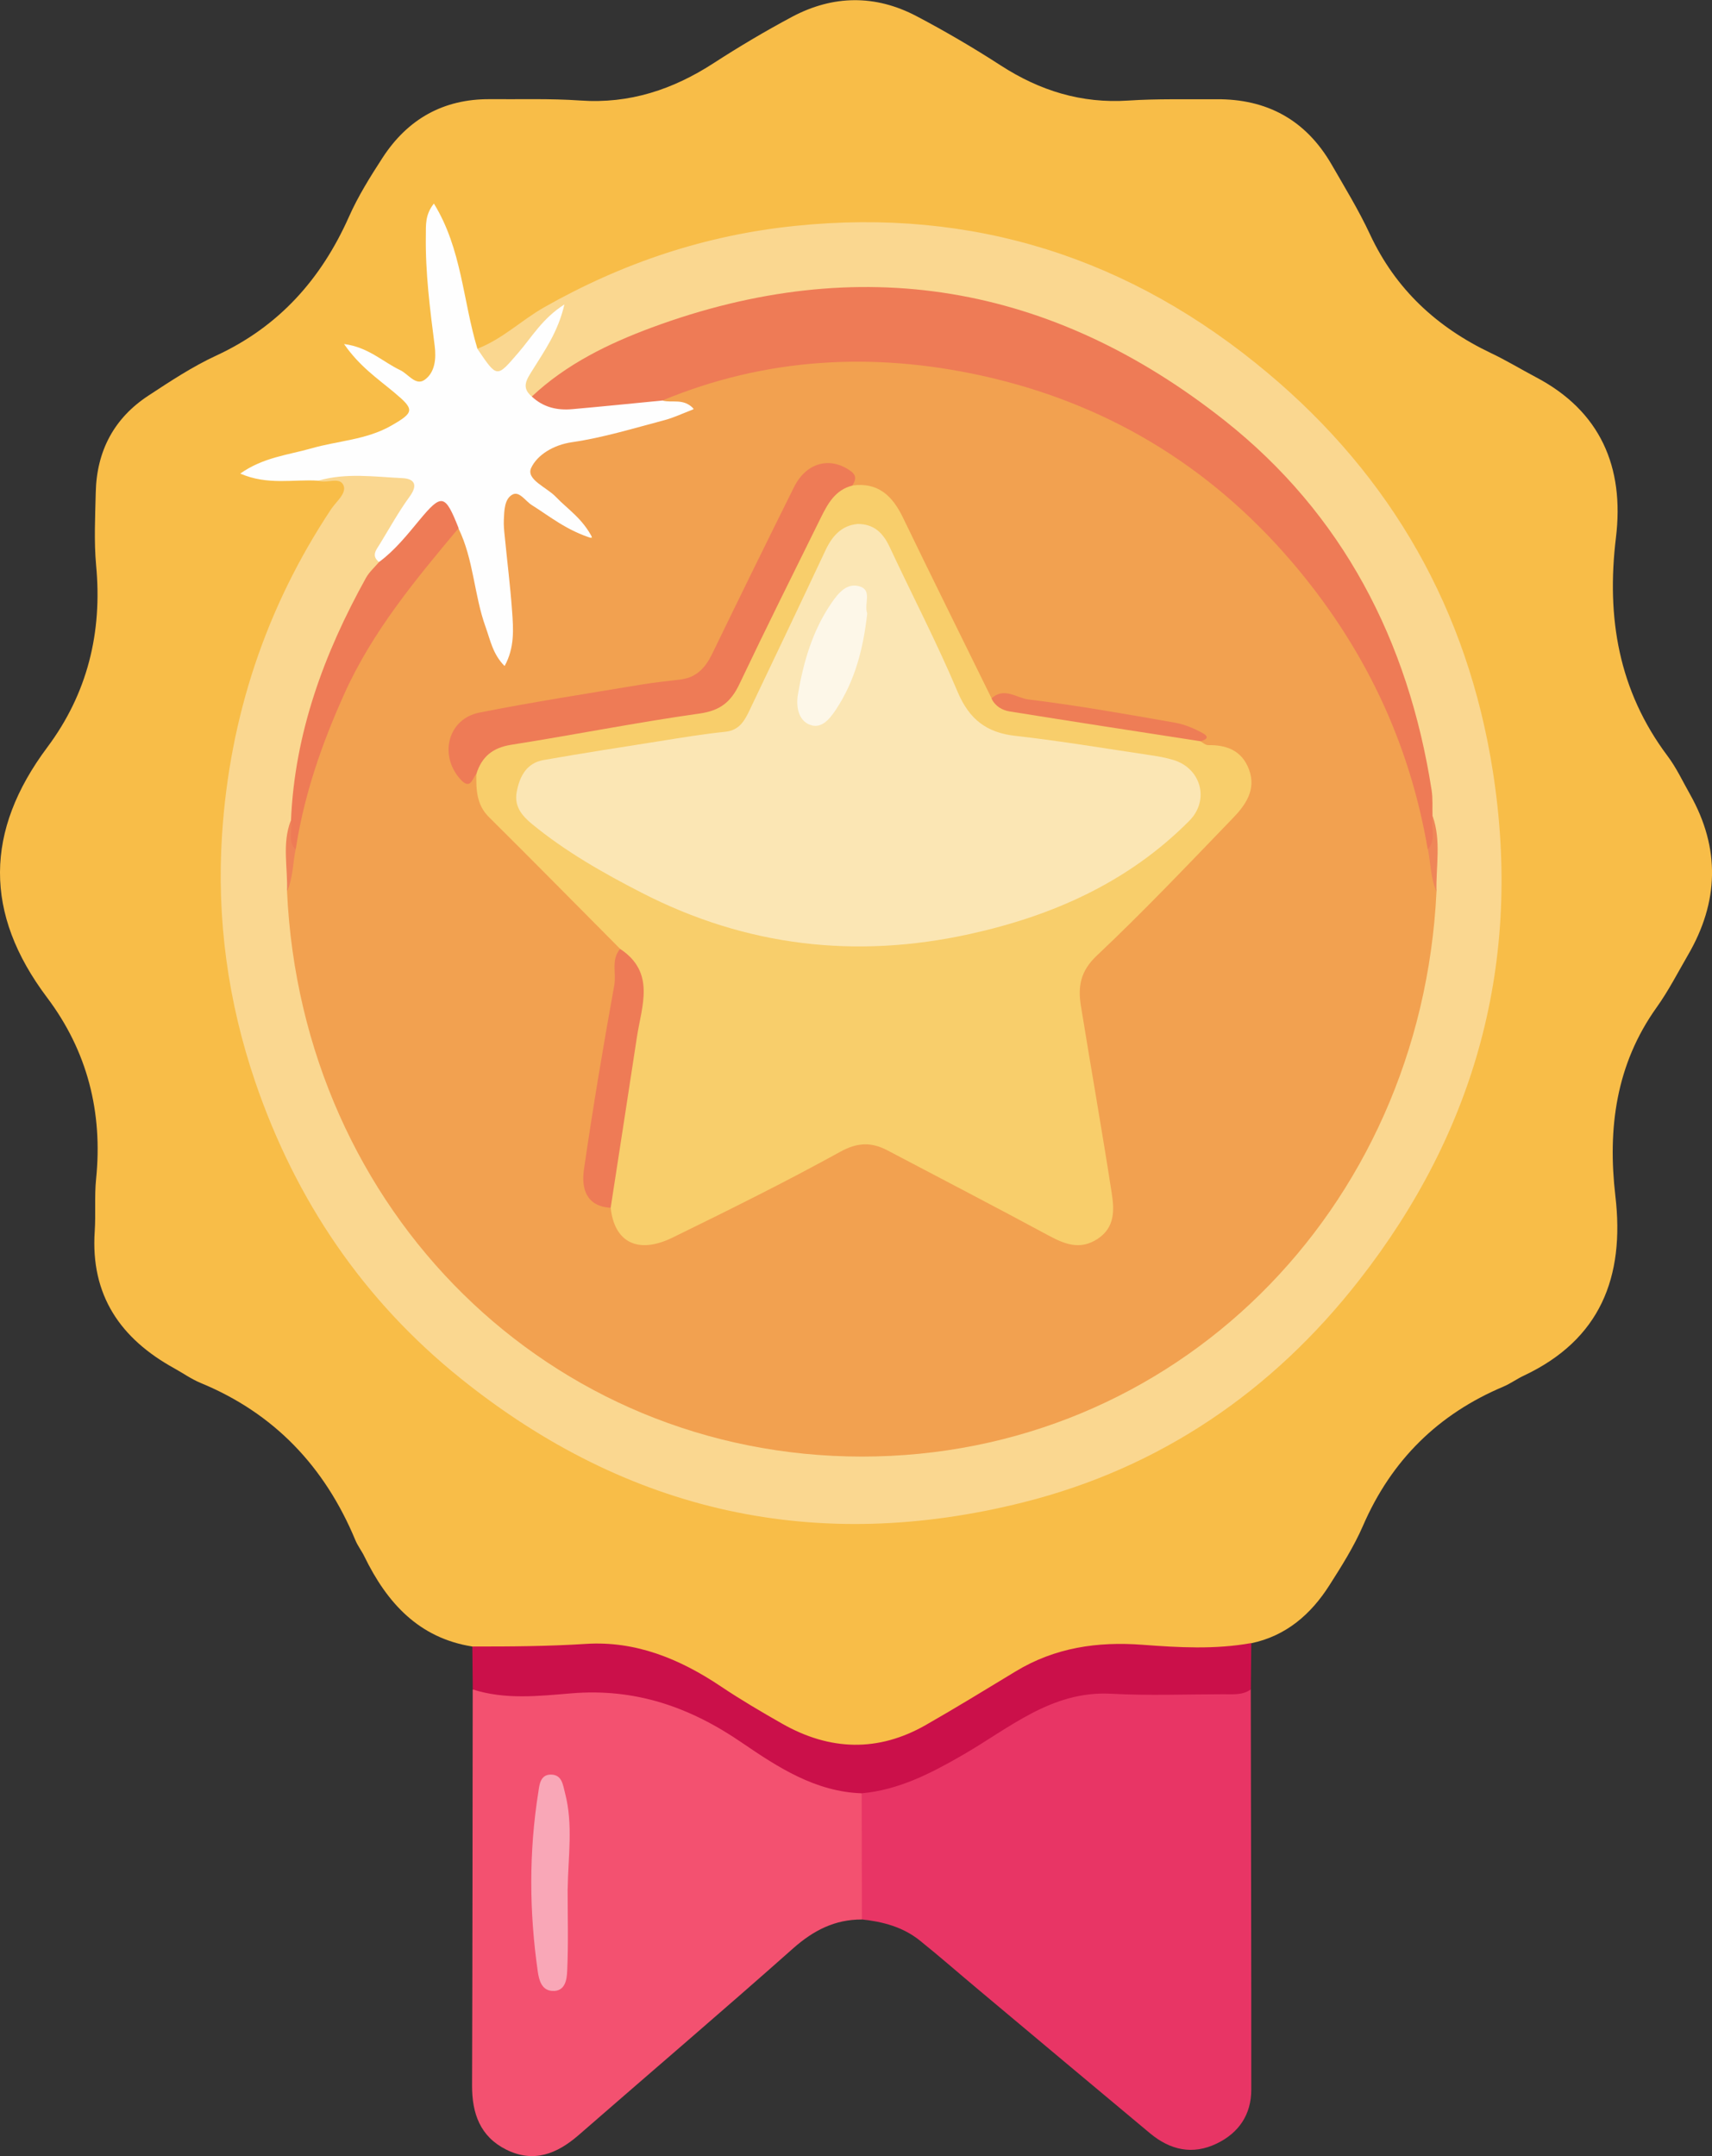 <svg width="27" height="34" viewBox="0 0 27 34" fill="none" xmlns="http://www.w3.org/2000/svg">
<rect x="0" y="0" width="27" height="34" fill="#333333" stroke="none"/>
<g clip-path="url(#clip0_359_5844)">
<path d="M7.447 25.964C6.607 25.83 6.104 25.278 5.747 24.545C5.704 24.456 5.641 24.377 5.604 24.286C5.12 23.124 4.321 22.285 3.164 21.808C3.019 21.748 2.887 21.654 2.748 21.577C1.904 21.112 1.425 20.429 1.494 19.414C1.512 19.143 1.488 18.867 1.515 18.597C1.624 17.537 1.376 16.572 0.742 15.73C-0.256 14.404 -0.24 13.103 0.746 11.784C1.378 10.938 1.616 9.976 1.516 8.917C1.481 8.536 1.501 8.15 1.51 7.766C1.524 7.112 1.799 6.593 2.34 6.239C2.687 6.011 3.038 5.779 3.413 5.606C4.395 5.151 5.063 4.407 5.503 3.419C5.647 3.094 5.839 2.787 6.033 2.488C6.431 1.875 6.996 1.559 7.726 1.564C8.201 1.568 8.678 1.552 9.151 1.585C9.928 1.64 10.614 1.412 11.259 0.993C11.659 0.734 12.071 0.49 12.49 0.266C13.138 -0.079 13.805 -0.087 14.455 0.255C14.909 0.494 15.353 0.754 15.784 1.033C16.4 1.431 17.055 1.634 17.792 1.586C18.253 1.555 18.718 1.569 19.181 1.565C19.978 1.558 20.593 1.889 21 2.593C21.209 2.956 21.429 3.315 21.606 3.695C22.012 4.565 22.664 5.162 23.51 5.566C23.753 5.681 23.983 5.821 24.221 5.947C25.241 6.482 25.62 7.367 25.485 8.478C25.332 9.738 25.527 10.892 26.298 11.92C26.438 12.106 26.538 12.322 26.653 12.525C27.134 13.378 27.109 14.224 26.62 15.062C26.459 15.34 26.312 15.627 26.126 15.887C25.485 16.785 25.352 17.795 25.476 18.859C25.627 20.141 25.235 21.126 24.034 21.692C23.924 21.743 23.823 21.818 23.712 21.865C22.685 22.298 21.944 23.023 21.494 24.064C21.352 24.39 21.159 24.696 20.967 24.997C20.673 25.46 20.28 25.798 19.732 25.913C19.628 26.035 19.489 26.073 19.338 26.073C18.864 26.07 18.39 26.087 17.916 26.039C17.273 25.973 16.656 26.105 16.092 26.439C15.681 26.682 15.274 26.93 14.869 27.181C13.919 27.774 12.983 27.738 12.049 27.14C11.699 26.917 11.338 26.708 10.985 26.49C10.358 26.103 9.682 25.972 8.955 26.056C8.543 26.104 8.127 26.076 7.714 26.072C7.614 26.07 7.52 26.046 7.45 25.966L7.447 25.964Z" fill="#F8BD48"/>
<path d="M19.726 26.64C19.729 28.744 19.735 30.848 19.734 32.952C19.734 33.347 19.536 33.635 19.189 33.802C18.808 33.986 18.456 33.905 18.139 33.642C17.236 32.889 16.335 32.133 15.434 31.378C15.124 31.119 14.82 30.852 14.506 30.6C14.241 30.387 13.925 30.304 13.594 30.268C13.535 30.219 13.5 30.151 13.498 30.078C13.48 29.495 13.429 28.911 13.529 28.33C13.59 28.206 13.707 28.16 13.827 28.138C14.38 28.039 14.852 27.752 15.323 27.465C15.543 27.332 15.762 27.197 15.982 27.063C16.507 26.743 17.063 26.568 17.686 26.606C18.366 26.646 19.048 26.571 19.728 26.64H19.726Z" fill="#E83565"/>
<path d="M13.59 28.279C13.591 28.942 13.592 29.605 13.593 30.269C13.169 30.267 12.831 30.439 12.51 30.723C11.39 31.717 10.252 32.687 9.124 33.67C8.783 33.966 8.415 34.112 7.984 33.898C7.574 33.693 7.443 33.33 7.445 32.884C7.452 30.803 7.452 28.722 7.455 26.641C8.365 26.589 9.274 26.592 10.183 26.644C10.376 26.655 10.56 26.734 10.735 26.825C11.684 27.315 12.552 27.97 13.59 28.28V28.279Z" fill="#F35170"/>
<path d="M13.592 28.279C12.864 28.256 12.272 27.871 11.704 27.483C10.878 26.916 10.015 26.618 9.006 26.703C8.496 26.745 7.967 26.806 7.456 26.641C7.454 26.415 7.451 26.19 7.449 25.964C8.047 25.965 8.642 25.961 9.24 25.923C10.023 25.873 10.719 26.158 11.365 26.591C11.68 26.802 12.008 26.995 12.337 27.182C13.085 27.607 13.845 27.633 14.599 27.203C15.077 26.93 15.547 26.642 16.017 26.357C16.638 25.98 17.31 25.883 18.02 25.937C18.59 25.98 19.163 26.013 19.734 25.91C19.732 26.154 19.73 26.398 19.727 26.641C19.598 26.733 19.449 26.717 19.304 26.717C18.71 26.717 18.113 26.741 17.52 26.709C16.582 26.659 15.914 27.256 15.174 27.68C14.675 27.968 14.172 28.226 13.59 28.279H13.592Z" fill="#CB104A"/>
<path d="M7.528 5.499C7.919 5.35 8.221 5.052 8.58 4.847C9.817 4.145 11.127 3.707 12.541 3.562C15.351 3.273 17.831 4.067 19.995 5.883C21.949 7.522 23.148 9.622 23.545 12.171C24.01 15.157 23.276 17.831 21.434 20.189C20.058 21.951 18.289 23.149 16.145 23.689C12.887 24.509 9.908 23.862 7.263 21.735C5.733 20.505 4.666 18.933 4.027 17.065C3.596 15.803 3.415 14.493 3.502 13.161C3.623 11.3 4.192 9.582 5.222 8.029C5.302 7.909 5.467 7.782 5.419 7.657C5.36 7.508 5.154 7.631 5.021 7.58C5.035 7.448 5.142 7.433 5.235 7.427C5.585 7.404 5.938 7.387 6.286 7.435C6.603 7.478 6.664 7.636 6.509 7.926C6.344 8.236 6.076 8.491 6.022 8.861C5.468 9.753 5.09 10.719 4.84 11.741C4.74 12.149 4.702 12.564 4.652 12.98C4.579 13.321 4.631 13.667 4.617 14.01C4.73 15.992 5.302 17.812 6.541 19.37C8.177 21.425 10.282 22.603 12.895 22.831C14.838 23 16.63 22.545 18.267 21.511C20.541 20.074 21.923 17.991 22.41 15.306C22.487 14.879 22.517 14.447 22.561 14.015C22.548 13.65 22.595 13.283 22.528 12.92C22.359 11.191 21.785 9.615 20.73 8.245C19.135 6.177 17.044 4.996 14.465 4.704C12.327 4.461 10.388 4.987 8.604 6.177C8.553 6.21 8.501 6.242 8.444 6.265C8.11 6.226 8.222 6.019 8.3 5.842C8.358 5.708 8.46 5.598 8.529 5.467C8.596 5.34 8.681 5.22 8.716 5.043C8.525 5.285 8.344 5.498 8.167 5.714C8.074 5.827 7.977 5.972 7.811 5.897C7.653 5.826 7.484 5.732 7.528 5.499Z" fill="#FAD790"/>
<path d="M7.528 5.499C7.845 5.968 7.833 5.957 8.174 5.563C8.387 5.317 8.553 5.022 8.901 4.801C8.801 5.236 8.588 5.53 8.399 5.835C8.312 5.976 8.211 6.109 8.388 6.253C9.065 6.442 9.737 6.213 10.412 6.219C10.605 6.251 10.913 6.157 10.936 6.416C10.958 6.653 10.645 6.668 10.459 6.728C10.018 6.869 9.566 6.972 9.112 7.064C8.981 7.09 8.849 7.113 8.735 7.194C8.551 7.322 8.487 7.451 8.683 7.635C8.87 7.813 9.096 7.947 9.251 8.156C9.322 8.252 9.425 8.369 9.321 8.484C9.237 8.576 9.116 8.499 9.015 8.458C8.699 8.33 8.453 8.077 8.112 7.929C8.033 8.178 8.054 8.407 8.079 8.64C8.128 9.081 8.188 9.524 8.186 9.969C8.186 10.168 8.198 10.464 7.962 10.502C7.706 10.542 7.679 10.238 7.612 10.053C7.418 9.518 7.357 8.945 7.179 8.405C6.985 7.956 6.932 7.957 6.615 8.331C6.435 8.542 6.305 8.83 5.976 8.862C5.848 8.758 5.939 8.666 5.993 8.575C6.146 8.325 6.289 8.066 6.461 7.83C6.599 7.641 6.529 7.549 6.348 7.54C5.906 7.519 5.459 7.452 5.021 7.58C4.628 7.555 4.224 7.657 3.789 7.468C4.152 7.211 4.544 7.175 4.909 7.071C5.328 6.95 5.777 6.937 6.169 6.713C6.539 6.501 6.54 6.458 6.214 6.186C5.954 5.969 5.669 5.776 5.426 5.425C5.812 5.475 6.039 5.708 6.312 5.837C6.438 5.897 6.554 6.086 6.693 5.992C6.864 5.875 6.881 5.648 6.855 5.45C6.781 4.873 6.707 4.296 6.716 3.712C6.718 3.552 6.702 3.387 6.843 3.21C7.283 3.923 7.3 4.745 7.529 5.498L7.528 5.499Z" fill="#FEFEFE"/>
<path d="M8.952 29.788C8.952 30.22 8.965 30.654 8.945 31.084C8.939 31.212 8.916 31.41 8.707 31.395C8.54 31.384 8.501 31.221 8.482 31.094C8.346 30.148 8.34 29.2 8.491 28.255C8.507 28.146 8.521 27.983 8.688 27.984C8.865 27.985 8.877 28.145 8.911 28.275C9.042 28.774 8.959 29.284 8.953 29.788H8.952Z" fill="#F9A7B7"/>
<path d="M7.229 8.329C7.471 8.821 7.475 9.381 7.659 9.889C7.733 10.094 7.771 10.315 7.958 10.503C8.118 10.212 8.097 9.92 8.076 9.635C8.048 9.241 7.998 8.848 7.96 8.455C7.951 8.37 7.942 8.282 7.946 8.197C7.953 8.049 7.955 7.867 8.082 7.799C8.191 7.74 8.286 7.901 8.386 7.964C8.673 8.144 8.937 8.366 9.348 8.492C9.19 8.176 8.953 8.031 8.768 7.837C8.624 7.684 8.29 7.562 8.378 7.377C8.473 7.175 8.725 7.016 9.022 6.973C9.512 6.902 9.992 6.754 10.474 6.627C10.624 6.588 10.766 6.519 10.944 6.451C10.783 6.271 10.598 6.36 10.448 6.316C10.477 6.125 10.648 6.116 10.776 6.075C13.164 5.319 15.489 5.476 17.722 6.634C20.066 7.851 21.589 9.782 22.379 12.324C22.486 12.667 22.563 13.016 22.591 13.376C22.614 13.604 22.614 13.833 22.655 14.059C22.412 19.103 18.512 22.97 13.591 22.969C8.678 22.967 4.761 19.108 4.527 14.059C4.569 13.84 4.565 13.617 4.592 13.397C4.763 12.04 5.293 10.828 6.03 9.701C6.287 9.309 6.594 8.954 6.89 8.593C6.982 8.481 7.073 8.358 7.231 8.331L7.229 8.329Z" fill="#F2A150"/>
<path d="M22.517 13.394C22.224 11.675 21.498 10.175 20.369 8.855C19.052 7.318 17.412 6.347 15.474 5.922C13.772 5.549 12.08 5.637 10.445 6.316C9.973 6.362 9.501 6.41 9.028 6.452C8.79 6.474 8.57 6.425 8.387 6.253C8.933 5.74 9.599 5.417 10.279 5.165C13.55 3.955 16.588 4.474 19.317 6.634C21.172 8.103 22.211 10.101 22.578 12.46C22.599 12.593 22.588 12.733 22.592 12.869C22.614 13.051 22.719 13.245 22.517 13.394Z" fill="#EE7B56"/>
<path d="M7.232 8.329C6.551 9.143 5.872 9.959 5.429 10.944C5.075 11.73 4.794 12.536 4.664 13.394C4.447 13.275 4.588 13.095 4.589 12.94C4.647 11.557 5.112 10.303 5.772 9.112C5.824 9.019 5.909 8.945 5.979 8.862C6.224 8.681 6.414 8.444 6.607 8.211C6.967 7.776 7.018 7.786 7.233 8.329H7.232Z" fill="#EE7B56"/>
<path d="M22.52 13.394C22.659 13.236 22.56 13.043 22.594 12.869C22.733 13.259 22.644 13.662 22.655 14.059C22.561 13.848 22.564 13.615 22.52 13.393V13.394Z" fill="#EF8658"/>
<path d="M4.587 12.94C4.619 13.091 4.529 13.262 4.662 13.394C4.618 13.616 4.621 13.847 4.526 14.058C4.541 13.685 4.445 13.306 4.586 12.94L4.587 12.94Z" fill="#EF8458"/>
<path d="M18.928 11.688C18.97 11.71 19.013 11.751 19.054 11.75C19.349 11.745 19.587 11.838 19.698 12.134C19.815 12.45 19.646 12.692 19.448 12.897C18.74 13.631 18.037 14.372 17.296 15.071C17.037 15.316 16.998 15.56 17.047 15.862C17.206 16.844 17.38 17.825 17.532 18.808C17.574 19.076 17.589 19.355 17.308 19.538C17.026 19.72 16.783 19.616 16.524 19.476C15.686 19.024 14.84 18.585 13.997 18.141C13.746 18.009 13.527 18.011 13.253 18.162C12.386 18.64 11.498 19.08 10.609 19.515C10.06 19.783 9.689 19.591 9.631 19.045C9.515 18.902 9.559 18.742 9.585 18.586C9.727 17.748 9.838 16.906 9.986 16.07C10.049 15.718 10.082 15.386 9.807 15.103C9.773 15.069 9.774 15.011 9.779 14.962C9.091 14.27 8.405 13.573 7.712 12.886C7.514 12.69 7.509 12.452 7.512 12.203C7.517 11.889 7.644 11.733 8.009 11.656C8.723 11.506 9.446 11.406 10.166 11.291C10.406 11.253 10.645 11.186 10.886 11.176C11.283 11.159 11.485 10.94 11.644 10.595C12.028 9.769 12.436 8.953 12.852 8.142C12.972 7.907 13.073 7.599 13.443 7.656C13.845 7.601 14.073 7.816 14.239 8.159C14.7 9.113 15.171 10.061 15.638 11.012C16.529 11.252 17.449 11.32 18.35 11.503C18.549 11.544 18.765 11.531 18.928 11.686V11.688Z" fill="#F8CE6B"/>
<path d="M13.441 7.658C13.174 7.724 13.055 7.942 12.945 8.164C12.514 9.037 12.079 9.908 11.661 10.788C11.527 11.07 11.356 11.207 11.033 11.252C10.038 11.392 9.052 11.589 8.06 11.745C7.772 11.791 7.598 11.931 7.513 12.204C7.441 12.289 7.418 12.472 7.248 12.274C6.923 11.896 7.069 11.334 7.561 11.237C8.415 11.068 9.276 10.935 10.136 10.792C10.338 10.758 10.544 10.74 10.748 10.713C10.989 10.679 11.128 10.525 11.232 10.31C11.658 9.432 12.087 8.556 12.522 7.682C12.714 7.297 13.08 7.199 13.399 7.416C13.519 7.496 13.498 7.565 13.442 7.658H13.441Z" fill="#EE7B56"/>
<path d="M9.779 14.963C10.344 15.335 10.119 15.863 10.044 16.359C9.908 17.255 9.769 18.15 9.631 19.046C9.245 19.024 9.167 18.741 9.209 18.445C9.35 17.472 9.513 16.501 9.688 15.535C9.722 15.345 9.634 15.134 9.779 14.964V14.963Z" fill="#EE7B56"/>
<path d="M18.928 11.688C17.926 11.533 16.925 11.38 15.924 11.219C15.806 11.2 15.694 11.137 15.637 11.014C15.832 10.829 16.035 11.007 16.22 11.03C16.994 11.124 17.765 11.262 18.535 11.397C18.686 11.424 18.837 11.488 18.973 11.564C19.086 11.627 19.013 11.671 18.928 11.688Z" fill="#EE7D56"/>
<path d="M13.522 8.262C13.787 8.262 13.928 8.406 14.032 8.628C14.387 9.388 14.776 10.134 15.102 10.908C15.288 11.349 15.563 11.555 16.021 11.605C16.731 11.685 17.437 11.804 18.145 11.909C18.266 11.927 18.386 11.948 18.502 11.983C18.942 12.113 19.081 12.616 18.757 12.943C17.791 13.916 16.595 14.443 15.29 14.73C13.495 15.125 11.766 14.924 10.122 14.079C9.514 13.767 8.918 13.429 8.385 12.99C8.225 12.857 8.108 12.71 8.149 12.489C8.194 12.244 8.304 12.033 8.569 11.986C9.177 11.879 9.789 11.784 10.399 11.688C10.746 11.633 11.093 11.575 11.442 11.539C11.666 11.515 11.747 11.356 11.827 11.188C12.226 10.352 12.625 9.516 13.019 8.677C13.126 8.45 13.273 8.287 13.522 8.263V8.262Z" fill="#FBE6B4"/>
<path d="M13.677 9.673C13.617 10.213 13.489 10.732 13.18 11.195C13.077 11.349 12.95 11.498 12.773 11.429C12.584 11.357 12.554 11.131 12.584 10.951C12.671 10.439 12.814 9.944 13.114 9.508C13.227 9.344 13.355 9.192 13.551 9.245C13.764 9.304 13.622 9.523 13.677 9.672V9.673Z" fill="#FDF7E8"/>
</g>
<defs>
<clipPath id="clip0_359_5844">
<rect width="27" height="34" fill="white"/>
</clipPath>
</defs>
</svg>
